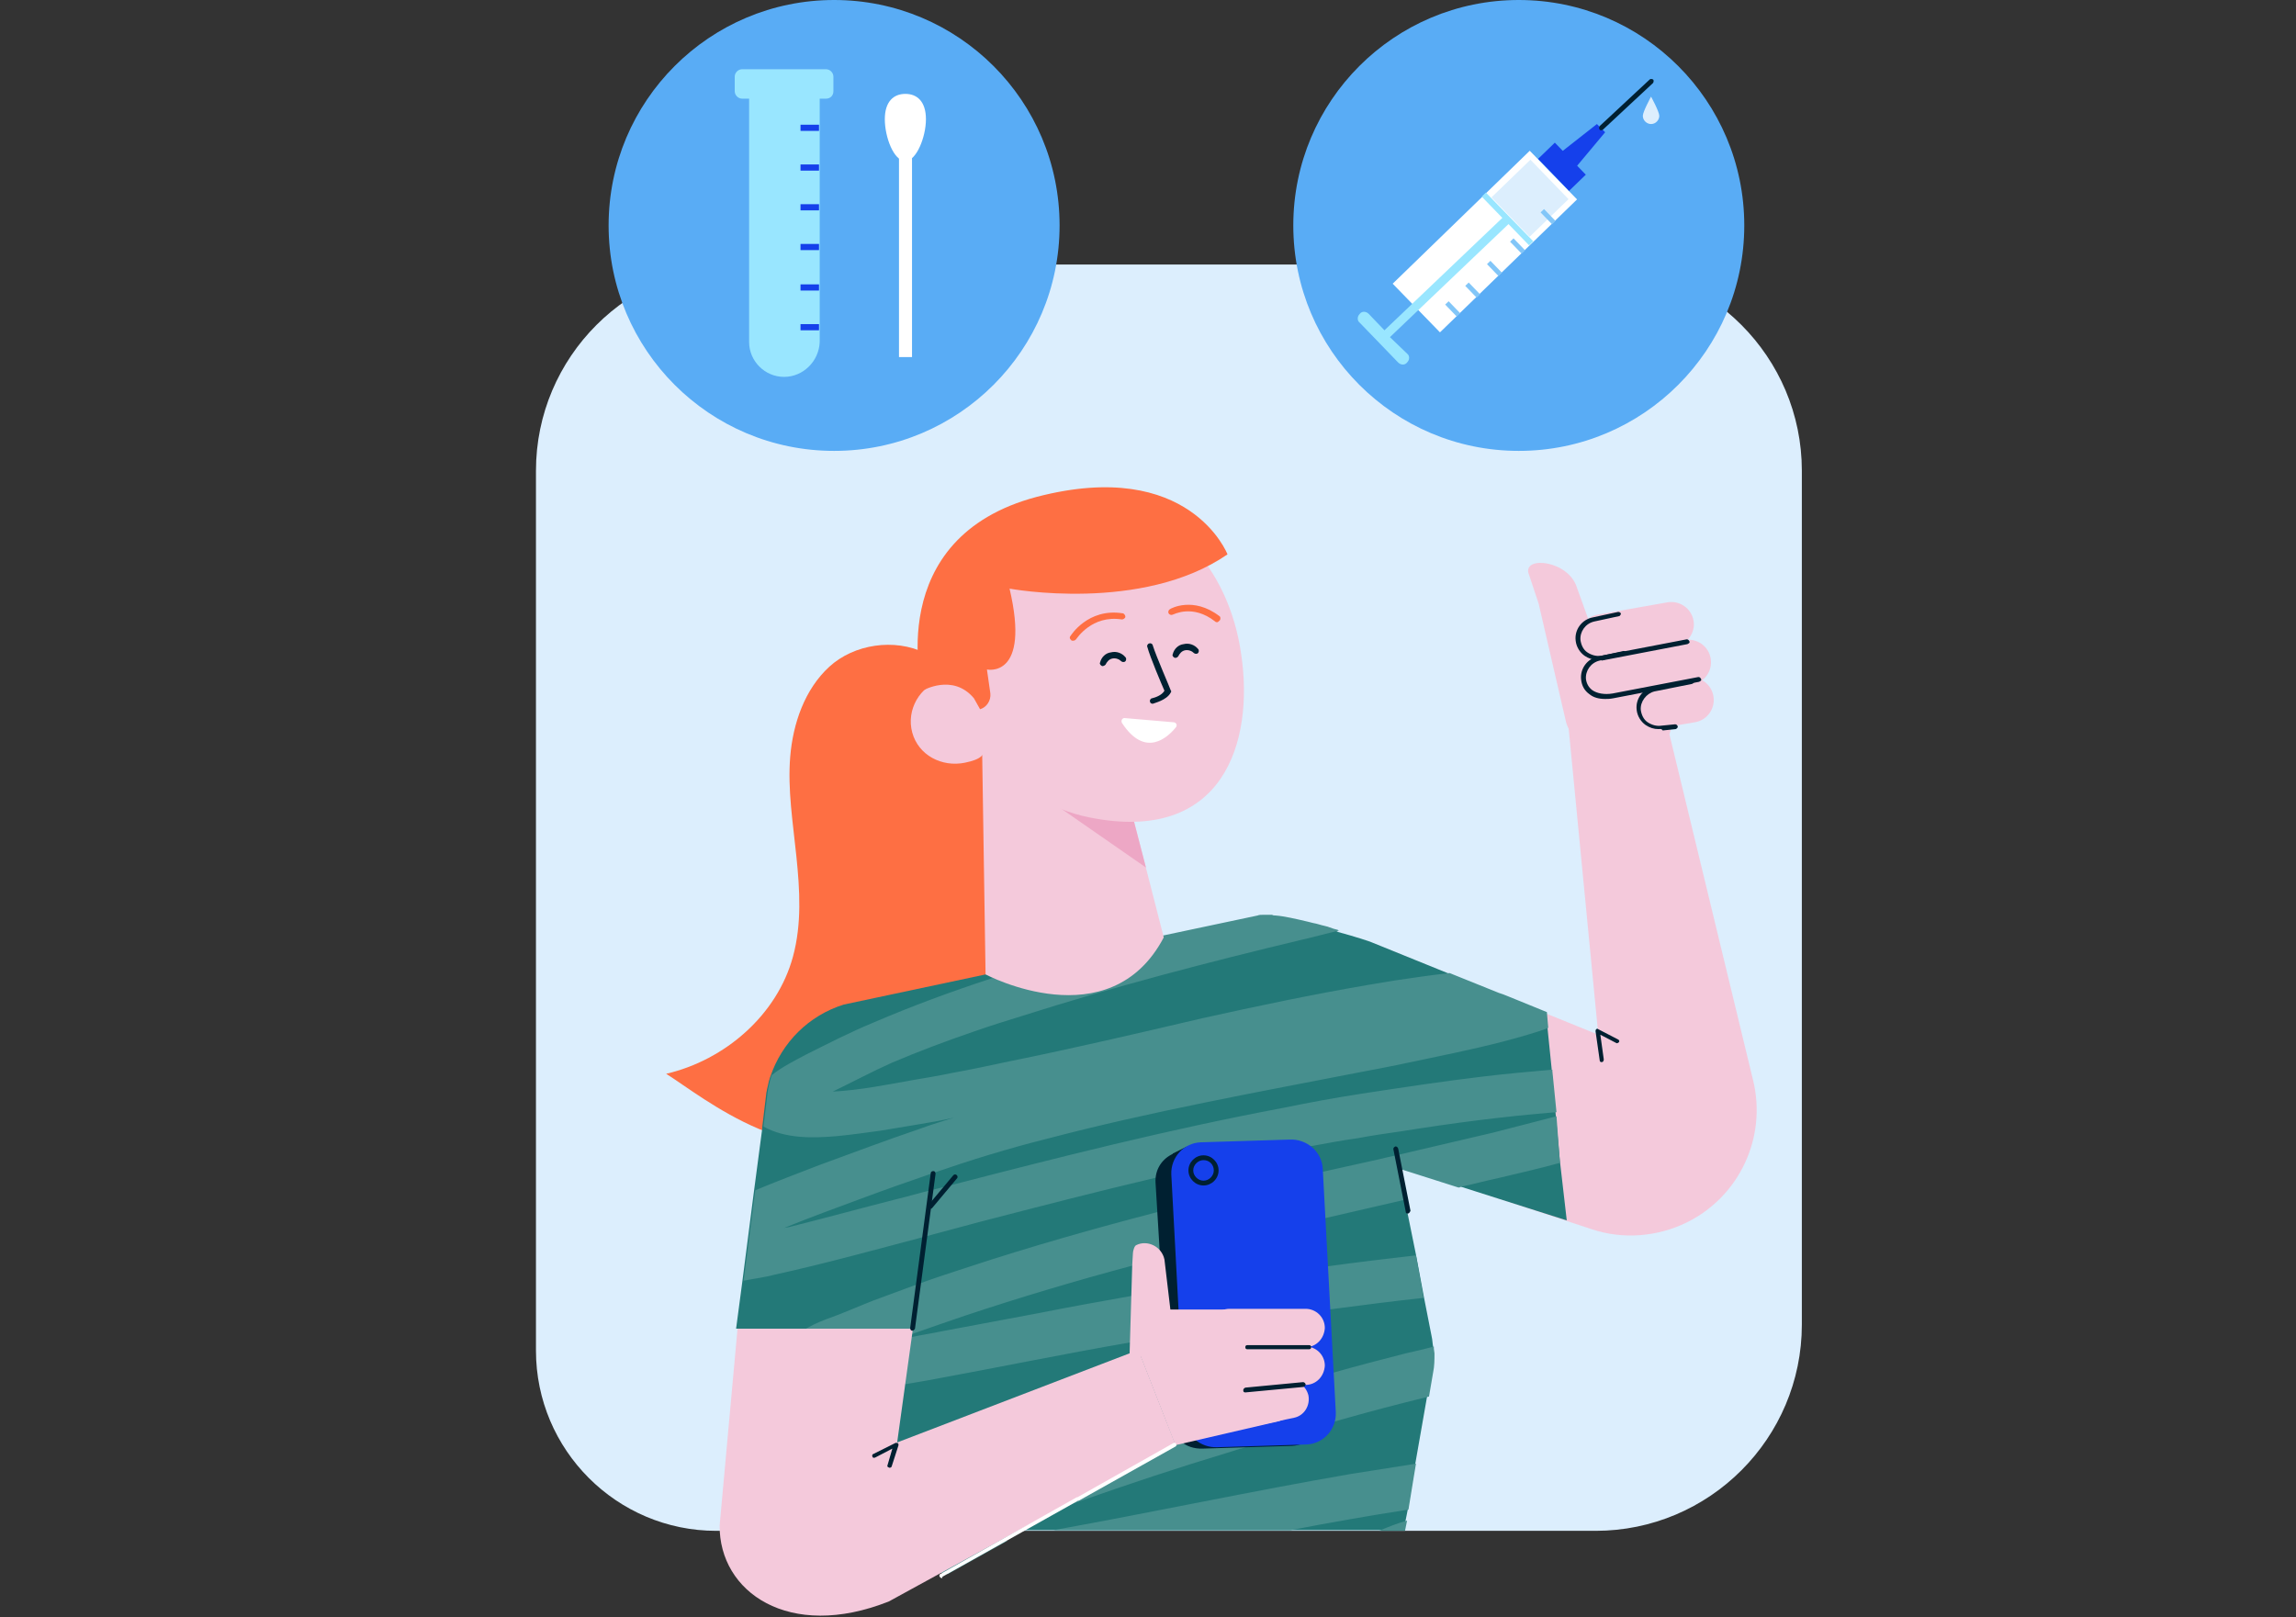 <?xml version="1.0" encoding="utf-8"?>
<!-- Generator: Adobe Illustrator 24.3.0, SVG Export Plug-In . SVG Version: 6.00 Build 0)  -->
<svg version="1.1" id="Layer_1" xmlns="http://www.w3.org/2000/svg" xmlns:xlink="http://www.w3.org/1999/xlink" x="0px" y="0px"
	 viewBox="0 0 335 236" style="enable-background:new 0 0 335 236;" xml:space="preserve">
<rect x="0" y="0" width="335" height="236" fill="#333333" stroke="none"/>
<style type="text/css">
	.st0{fill:#002031;}
	.st1{fill:#1540EB;}
	.st2{fill:#FE6F43;}
	.st3{fill:#A87A6A;}
	.st4{fill:#DCEEFD;}
	.st5{fill:#104A4A;}
	.st6{fill:#FFCC00;}
	.st7{fill:#82C6F8;}
	.st8{fill:#59ACF5;}
	.st9{fill:#F45A31;}
	.st10{fill:#FFFFFF;}
	.st11{fill-rule:evenodd;clip-rule:evenodd;fill:#002031;}
	.st12{fill:#A36B5B;}
	.st13{fill:#1BC1D7;}
	.st14{fill-rule:evenodd;clip-rule:evenodd;fill:#DCEEFD;}
	.st15{fill:#F4C9DB;}
	.st16{fill:#EDA7C5;}
	.st17{fill-rule:evenodd;clip-rule:evenodd;fill:#FFFFFF;}
	.st18{fill-rule:evenodd;clip-rule:evenodd;fill:#59ACF5;}
	.st19{fill-rule:evenodd;clip-rule:evenodd;fill:#3DEC94;}
	.st20{fill-rule:evenodd;clip-rule:evenodd;fill:#1540EB;}
	.st21{fill:#237978;}
	.st22{fill:#478F8E;}
	.st23{fill:#99E6FF;}
</style>
<g>
	<g>
		<path class="st4" d="M262.9,68.7v124.6c0,16.6-13.5,30.1-30.1,30.1H104.5c-14.5,0-26.3-11.8-26.3-26.3V68.7
			c0-16.6,13.5-30.1,30.1-30.1h124.6C249.4,38.6,262.9,52.1,262.9,68.7z"/>
	</g>
	<g>
		<path class="st2" d="M145.4,118.4c0,0-5.2,0.3-7.8-6.4l7.6-2.8L145.4,118.4z"/>
	</g>
	<g>
		<g>
			<path class="st15" d="M200.2,137.6l33,13.4l-4.4-45.5l14.5,0.5l12.5,51.7c2,8.3-2,16.9-9.7,20.7l0,0c-4.3,2.1-9.3,2.5-13.8,1
				L198,168.1L200.2,137.6z"/>
		</g>
		<g>
			<path class="st0" d="M233.7,155c-0.2,0-0.3-0.1-0.3-0.3l-0.6-4.2c0-0.1,0-0.2,0.1-0.3c0.1-0.1,0.2-0.1,0.3,0l2.9,1.5
				c0.2,0.1,0.2,0.3,0.1,0.4s-0.3,0.2-0.4,0.1l-2.3-1.2l0.5,3.6C234,154.8,233.9,155,233.7,155C233.7,155,233.7,155,233.7,155z"/>
		</g>
		<g>
			<g>
				<path class="st15" d="M232.7,108.4L232.7,108.4c-1.7,0.5-3.6-0.9-4.2-3l-4-17.3l-1.5-4.5c-0.6-2.5,5.9-1.8,7.1,2.2l5.7,15.8
					C236.4,103.6,234.4,108,232.7,108.4z"/>
			</g>
			<g>
				<polygon class="st15" points="243.6,107.1 246.2,97.8 235.3,89.3 227.5,94.2 230,107.9 				"/>
			</g>
			<g>
				<path class="st15" d="M244.4,94.4l-10.2,1.8c-1.8,0.3-3.5-0.9-3.8-2.7v0c-0.3-1.8,0.9-3.5,2.7-3.8l10.2-1.8
					c1.8-0.3,3.5,0.9,3.8,2.7l0,0C247.4,92.3,246.2,94,244.4,94.4z"/>
			</g>
			<g>
				<path class="st15" d="M246.9,99.9l-10.2,1.8c-1.8,0.3-3.5-0.9-3.8-2.7v0c-0.3-1.8,0.9-3.5,2.7-3.8l10.2-1.8
					c1.8-0.3,3.5,0.9,3.8,2.7l0,0C249.9,97.9,248.7,99.6,246.9,99.9z"/>
			</g>
			<g>
				<path class="st15" d="M247.3,105.4l-4.7,0.8c-1.8,0.3-3.5-0.9-3.8-2.7v0c-0.3-1.8,0.9-3.5,2.7-3.8l4.7-0.8
					c1.8-0.3,3.5,0.9,3.8,2.7v0C250.3,103.4,249.1,105.1,247.3,105.4z"/>
			</g>
			<g>
				<path class="st0" d="M233.1,96.3c-0.7,0-1.3-0.2-1.9-0.6c-0.7-0.5-1.2-1.3-1.3-2.2c-0.2-1.6,0.9-3.1,2.5-3.4l3.7-0.8
					c0.2,0,0.3,0.1,0.4,0.2c0,0.2-0.1,0.3-0.2,0.4l-3.7,0.8c-1.3,0.3-2.1,1.5-2,2.7c0.1,0.7,0.4,1.4,1,1.8c0.6,0.4,1.3,0.6,2,0.5
					l12.5-2.4c0.2,0,0.3,0.1,0.4,0.3s-0.1,0.3-0.3,0.4l-12.5,2.4C233.5,96.2,233.3,96.3,233.1,96.3z"/>
			</g>
			<g>
				<path class="st0" d="M234.2,102c-0.9,0-1.7-0.2-2.3-0.7c-0.7-0.5-1.1-1.2-1.2-2.1c-0.2-1.6,0.9-3.1,2.5-3.4l3.7-0.8
					c0.2,0,0.3,0.1,0.4,0.2c0,0.2-0.1,0.3-0.2,0.4l-3.7,0.8c-1.3,0.3-2.1,1.5-2,2.7c0.1,0.7,0.4,1.2,0.9,1.6c0.7,0.5,1.8,0.7,3,0.5
					l12.5-2.4c0.2,0,0.3,0.1,0.4,0.3s-0.1,0.3-0.3,0.4l-12.5,2.4C234.9,102,234.5,102,234.2,102z"/>
			</g>
			<g>
				<path class="st0" d="M242,106.4c-0.7,0-1.3-0.2-1.9-0.6c-0.7-0.5-1.2-1.3-1.3-2.2c-0.2-1.6,0.9-3.1,2.5-3.4l5.5-1.1
					c0.2,0,0.3,0.1,0.4,0.3c0,0.2-0.1,0.3-0.3,0.4l-5.5,1.1c-1.2,0.3-2.1,1.5-2,2.7c0.1,0.7,0.4,1.4,1,1.8c0.6,0.4,1.3,0.6,2,0.5
					l2-0.2c0.2,0,0.3,0.1,0.4,0.3c0,0.2-0.1,0.3-0.3,0.4l-1.9,0.2C242.4,106.3,242.2,106.4,242,106.4z"/>
			</g>
		</g>
		<g>
			<path class="st2" d="M121,97.3c-3.6,3.3-5.3,8.3-5.7,13.1s0.4,9.7,0.9,14.6s0.8,9.8-0.5,14.6c-2.3,8.5-9.9,15.1-18.5,17.1
				c5.4,3.4,19.6,15.3,32.6,8c4.8-2.7,8.8-6.6,11.2-11.4c7-13.9,6.2-30.5,1.9-45.4c-1.3-4.5-3.3-10.5-7.9-12.6
				C130.5,93.1,124.6,94,121,97.3z"/>
		</g>
		<g>
			<path class="st21" d="M228.6,178.1L228.6,178.1l-15.7-5l-8.8-2.8h0l0.9,4.6h0l0.3,1.8l1.3,6.4l1.2,6.4l1.1,5.6
				c0.1,0.4,0.1,0.9,0.2,1.4c0,0.2,0,0.4,0,0.6c0,0.9,0,1.9-0.2,2.8l-2.4,13.7l-0.3,1.8l-0.8,4.9l-0.3,1.5l-0.2,1.5h-55.9l-2.2,1.2
				l-8.8,4.9c-0.2,0-0.4-0.1-0.6-0.1v0c-0.7-0.1-1.3-0.3-2-0.4c-0.8-0.2-1.7-0.4-2.5-0.6c0,0-0.1,0-0.1,0c-1.7-0.4-3.3-0.8-5-1.3
				c0,0,0,0,0,0c0-0.4,0.2-1.8,0.4-3.7c0,0,0-0.1,0-0.1c0.3-3.1,0.8-7.5,1.3-12.1v0c0.5-5.1,1.1-10.2,1.5-13.5l0.1-0.8l0.2-1.4
				c0-0.1,0-0.3,0-0.4l0.1-1.1v0h-24l0.9-6.8l1.7-13.2l1.2-9.1l0-0.2l0.6-5c0-0.2,0.1-0.4,0.1-0.6c0.1-0.4,0.2-0.8,0.3-1.3
				c0.1-0.2,0.1-0.4,0.2-0.6c1.7-5,5.6-8.9,10.7-10.5l20.7-4.4l0.8-0.2l9-1.9c0,0,0,0,0.1,0l15.9-3.4l13.7-2.9
				c0.2-0.1,0.5-0.1,0.8-0.1c0.1,0,0.3,0,0.5,0c0.2,0,0.3,0,0.5,0c0.1,0,0.2,0,0.3,0c0.2,0,0.3,0,0.5,0.1c1.3,0.2,3,0.5,4.7,0.9
				c0.3,0.1,0.5,0.1,0.8,0.2c0,0,0,0,0,0c0.5,0.1,1,0.3,1.6,0.4c0.2,0.1,0.4,0.1,0.7,0.2c0.4,0.1,0.9,0.2,1.3,0.4
				c0.1,0,0.1,0,0.2,0.1c2.6,0.7,4.7,1.4,4.9,1.5l18.5,7.5l0.6,0.2l1,0.4l5.4,2.2l0.2,2.3l0.6,5.9l0,0.2l0.6,6.6l0.6,6.6
				L228.6,178.1z"/>
		</g>
		<g>
			<path class="st22" d="M201.2,223.4h3.8l0.3-1.5C203.9,222.3,202.6,222.8,201.2,223.4z M172,191.1h-3.4l-1.8,4.5
				c1.1-0.2,2.2-0.4,3.2-0.6c0.4-0.1,0.9-0.1,1.3-0.2c0.3-0.1,0.6-0.1,0.9-0.2L172,191.1z M172,191.1h-3.4l-1.8,4.5
				c1.1-0.2,2.2-0.4,3.2-0.6c0.4-0.1,0.9-0.1,1.3-0.2c0.3-0.1,0.6-0.1,0.9-0.2L172,191.1z M209.2,196.5c-1.4,0.4-2.8,0.7-4.1,1
				c-3.5,0.9-7,1.8-10.5,2.8c-0.6,0.2-1.2,0.3-1.8,0.5c-0.1,0-0.3,0.1-0.4,0.1c-0.9,0.2-1.7,0.5-2.6,0.7c-0.1,0-0.2,0.1-0.3,0.1
				c0,0,0,0,0,0c-0.5,0.1-0.9,0.3-1.4,0.4c-0.3,0.1-0.6,0.2-0.9,0.3h0c-4.2,1.2-8.4,2.5-12.5,3.8c-0.6,0.2-1.2,0.4-1.8,0.6
				c-0.7,0.2-1.4,0.4-2.1,0.7c-0.2,0.1-0.4,0.1-0.6,0.2c-7.3,2.4-14.6,4.9-21.8,7.5c-5.1,1.9-10.2,3.8-15.2,6
				c-0.7,0.3-2.7,1.2-4.7,2.2c-0.1,0-0.1,0.1-0.2,0.1c-2,0.9-3.9,1.9-4.6,2.2c1.5,0.5,3,1,4.4,1.5c0.1,0,0.1,0,0.2,0.1
				c1.6,0.4,3.2,0.9,4.8,1.3c0,0,0.1,0,0.1,0c0.8,0.2,1.7,0.4,2.5,0.6c0.6,0.1,1.3,0.3,2,0.4v0c0.2,0,0.4,0.1,0.6,0.1l8.8-4.9
				c-0.3,0.1-0.6,0.1-0.8,0.1c-2.5,0.4-4.9,0.8-7.4,1.2c-0.1,0-0.3,0-0.4,0.1c2.2-0.9,4.3-1.8,6.5-2.6c2.2-0.8,4.3-1.6,6.5-2.4
				c1.7-0.6,3.4-1.2,5.1-1.8l0,0c0.3-0.1,0.6-0.2,0.9-0.3l0,0c7.1-2.5,14.3-4.9,21.6-7.1c0.6-0.2,1.3-0.4,1.9-0.6h0c0,0,0.1,0,0.1,0
				l0,0c3.8-1.2,7.7-2.3,11.6-3.4c0.7-0.2,1.5-0.4,2.2-0.6c4.5-1.3,9.1-2.5,13.6-3.6l0.6-3.5c0.2-0.9,0.2-1.9,0.2-2.8
				C209.2,196.9,209.2,196.7,209.2,196.5z M171.2,194.8c0.3-0.1,0.6-0.1,0.9-0.2l-0.2-3.5h-3.4l-1.8,4.5c1.1-0.2,2.2-0.4,3.2-0.6
				C170.4,194.9,170.8,194.9,171.2,194.8z M197.1,215.1c-14.5,2.5-28.9,5.6-43.4,8.2h34.6c5.7-1.1,11.4-2.1,17.2-3h0l0.8-4.9
				l0.3-1.8C203.5,214.1,200.3,214.6,197.1,215.1z M172,191.1h-3.4l-1.8,4.5c1.1-0.2,2.2-0.4,3.2-0.6c0.4-0.1,0.9-0.1,1.3-0.2
				c0.3-0.1,0.6-0.1,0.9-0.2L172,191.1z M169.5,188.5c-1.5,0.2-3,0.5-4.4,0.7c-4.5,0.8-9,1.6-13.5,2.5c-4.8,0.9-9.6,1.8-14.4,2.7
				c-1.4,0.3-2.8,0.5-4.2,0.8l-0.9,6.8c1.2-0.2,2.3-0.4,3.5-0.6c9.8-1.8,19.5-3.8,29.3-5.5c0.2,0,0.3-0.1,0.5-0.1
				c0.4-0.1,0.9-0.2,1.3-0.2l1.8-4.5h1.2L169.5,188.5z M169.5,188.5c-1.5,0.2-3,0.5-4.4,0.7c-4.5,0.8-9,1.6-13.5,2.5
				c-4.8,0.9-9.6,1.8-14.4,2.7c-1.4,0.3-2.8,0.5-4.2,0.8l-0.9,6.8c1.2-0.2,2.3-0.4,3.5-0.6c9.8-1.8,19.5-3.8,29.3-5.5
				c0.2,0,0.3-0.1,0.5-0.1c0.4-0.1,0.9-0.2,1.3-0.2l1.8-4.5h1.2L169.5,188.5z M227.1,162.9L227.1,162.9c-3.1,0.8-6.2,1.6-9.3,2.4
				c-4.7,1.1-9.4,2.2-14.1,3.3c-0.9,0.2-1.8,0.4-2.6,0.6c-2.7,0.6-5.4,1.2-8.1,1.8c-0.4,0.1-0.8,0.2-1.1,0.3
				c-0.4,0.1-0.8,0.2-1.3,0.3c-6.5,1.5-13,3-19.4,4.7c-0.8,0.2-1.6,0.4-2.4,0.6c-9.2,2.4-18.4,5-27.5,8c-2.5,0.8-4.9,1.6-7.4,2.5
				c-2.2,0.8-4.3,1.6-6.5,2.4c-2.3,0.9-4.5,1.9-6.8,2.7c-1.3,0.5-2.4,1-3.5,1.7h14.4v0l-0.1,1.1c0.5-0.2,1.1-0.4,1.6-0.6
				c2.6-0.9,5.1-1.8,7.8-2.7c8.1-2.7,16.2-5.1,24.4-7.3c0.4-0.1,0.9-0.2,1.3-0.4c0.9-0.2,1.8-0.5,2.6-0.7c0.2-0.1,0.4-0.1,0.6-0.2
				c0.6-0.2,1.1-0.3,1.7-0.4c6.5-1.7,13-3.2,19.5-4.7c0.8-0.2,1.6-0.4,2.3-0.5c3.9-0.9,7.8-1.8,11.7-2.7h0l-0.9-4.6h0l8.8,2.8
				c0.1,0,0.2,0,0.3-0.1h0c1.9-0.4,3.7-0.9,5.6-1.3c3-0.7,6-1.4,8.9-2.2h0L227.1,162.9z M165.1,189.2c-4.5,0.8-9,1.6-13.5,2.5
				c-4.8,0.9-9.6,1.8-14.4,2.7c-1.4,0.3-2.8,0.5-4.2,0.8l-0.9,6.8c1.2-0.2,2.3-0.4,3.5-0.6c9.8-1.8,19.5-3.8,29.3-5.5
				c0.2,0,0.3-0.1,0.5-0.1c0.4-0.1,0.9-0.2,1.3-0.2l1.8-4.5h1.2l-0.2-2.6C168.1,188.7,166.6,189,165.1,189.2z M169.5,188.5
				c-1.5,0.2-3,0.5-4.4,0.7c-4.5,0.8-9,1.6-13.5,2.5c-4.8,0.9-9.6,1.8-14.4,2.7c-1.4,0.3-2.8,0.5-4.2,0.8l-0.9,6.8
				c1.2-0.2,2.3-0.4,3.5-0.6c9.8-1.8,19.5-3.8,29.3-5.5c0.2,0,0.3-0.1,0.5-0.1c0.4-0.1,0.9-0.2,1.3-0.2l1.8-4.5h1.2L169.5,188.5z
				 M206.6,183.2c-4.3,0.5-8.6,1-12.9,1.6c-0.8,0.1-1.5,0.2-2.3,0.3c-3.5,0.5-7.1,1-10.6,1.5c-3,0.5-6,0.9-9,1.4
				c-0.4,0.1-0.9,0.1-1.3,0.2c-0.3,0-0.6,0.1-0.9,0.2c-1.5,0.2-3,0.5-4.4,0.7c-4.5,0.8-9,1.6-13.5,2.5c-4.8,0.9-9.6,1.8-14.4,2.7
				c-1.4,0.3-2.8,0.5-4.2,0.8c-0.5,0.1-1,0.2-1.6,0.3l-0.2,1.4l-0.1,0.8l-0.5,4.5c0.4-0.1,0.9-0.2,1.3-0.2c1.2-0.2,2.3-0.4,3.5-0.6
				c9.8-1.8,19.5-3.8,29.3-5.5c0.2,0,0.3-0.1,0.5-0.1c0.4-0.1,0.9-0.2,1.3-0.2c1.1-0.2,2.2-0.4,3.2-0.6c0.4-0.1,0.9-0.1,1.3-0.2
				c0.3-0.1,0.6-0.1,0.9-0.2c1.5-0.2,3-0.5,4.4-0.7c4.7-0.8,9.4-1.5,14.1-2.2c0.4-0.1,0.8-0.1,1.2-0.2c0.1,0,0.1,0,0.1,0
				c0,0,0,0,0,0c0.7-0.1,1.4-0.2,2.1-0.3c4.6-0.6,9.2-1.2,13.8-1.7L206.6,183.2z M226.5,156.3l0-0.2c-3.4,0.3-6.8,0.6-10.1,1
				c-5.9,0.7-11.8,1.6-17.7,2.5c-3.9,0.6-7.7,1.3-11.6,2.1c-16.5,3.1-32.7,7.2-48.9,11.4h0c-0.8,0.2-1.6,0.4-2.4,0.6
				c-1.7,0.4-3.3,0.9-5,1.3c-5.1,1.3-10.2,2.7-15.4,4c-0.3,0.1-0.6,0.1-1,0.2c3.7-1.5,7.5-2.9,11.3-4.3c3.5-1.3,6.9-2.5,10.4-3.7
				c5.5-1.9,11-3.6,16.6-5c15.2-4,30.7-6.8,46.1-9.8c3.3-0.6,6.6-1.3,9.9-2c4.8-1,9.5-2,14.2-3.4c1-0.3,2-0.6,3-1l-0.2-2.3l-5.4-2.2
				l-1-0.4l-0.6-0.2l-7.2-2.9c-2.7,0.3-5.4,0.7-8.1,1.1c-1.2,0.2-2.4,0.4-3.6,0.6c-8.2,1.4-16.3,3.1-24.4,4.9
				c-9.4,2.2-18.8,4.4-28.2,6.3c-2.8,0.6-5.6,1.2-8.4,1.7c-1.9,0.4-3.7,0.7-5.5,1c-3.9,0.7-7.9,1.5-11.8,1.7
				c2.9-1.4,5.7-2.9,8.6-4.2c4-1.7,8-3.2,12.1-4.6c2.3-0.8,4.5-1.5,6.8-2.2c13.5-4.3,27.3-7.9,41.1-11.2c1.8-0.4,3.5-0.9,5.3-1.3
				c-0.1,0-0.1,0-0.2-0.1c-0.4-0.1-0.8-0.2-1.3-0.4c-0.2-0.1-0.4-0.1-0.7-0.2c-0.5-0.1-1-0.3-1.6-0.4c0,0,0,0,0,0
				c-0.3-0.1-0.5-0.1-0.8-0.2c-1.7-0.4-3.4-0.8-4.7-0.9c-0.2,0-0.3,0-0.5-0.1c-0.1,0-0.2,0-0.3,0c-0.2,0-0.3,0-0.5,0
				c-0.2,0-0.3,0-0.5,0c-0.3,0-0.6,0-0.8,0.1l-13.7,2.9l-15.9,3.4c0,0,0,0-0.1,0c-2.9,0.8-5.7,1.7-8.6,2.7c0,0,0,0,0,0
				c-0.2,0.1-0.4,0.1-0.6,0.2c-5.8,1.9-11.5,4-17.1,6.4c-3.4,1.4-6.7,3.1-9.9,4.7c-1.7,0.9-3.5,1.8-5,3c-0.1,0.2-0.1,0.4-0.2,0.6
				c-0.1,0.4-0.2,0.8-0.3,1.3c0,0.2-0.1,0.4-0.1,0.6l-0.6,5c3.2,1.8,7.2,1.7,10.7,1.4c2.1-0.2,4.2-0.5,6.4-0.8
				c1.8-0.3,3.6-0.6,5.4-0.9c1.8-0.3,3.6-0.6,5.3-1c-1.6,0.5-3.3,1-4.9,1.6c-5,1.7-9.8,3.5-14.7,5.3c-3.1,1.2-6.3,2.4-9.4,3.7
				l-1.7,13.2c1.5-0.3,3.1-0.5,4.6-0.9c7.3-1.6,14.5-3.6,21.7-5.5c2.7-0.7,5.5-1.5,8.2-2.2c8.5-2.2,17-4.4,25.5-6.4
				c0.8-0.2,1.6-0.4,2.4-0.5c0.8-0.2,1.6-0.4,2.4-0.5c0.2,0,0.3-0.1,0.5-0.1c1.2-0.3,2.4-0.5,3.6-0.8c3.7-0.8,7.4-1.5,11.1-2.2
				c1-0.2,2-0.4,3.1-0.6c2.2-0.4,4.3-0.8,6.5-1.1c2.1-0.4,4.2-0.7,6.3-1c7.5-1.2,15.1-2.2,22.7-2.8L226.5,156.3z"/>
		</g>
		<g>
			<g>
				<path class="st0" d="M185.9,167.4l-12.6,0.4l-0.1-0.5l-2,1c0,0-0.1,0-0.1,0.1l-0.2,0.1l0,0c-1.5,0.8-2.4,2.3-2.3,4.1l2.1,34.5
					c0.3,2.7,2.2,4.4,4.8,4.3l13-0.4c2.5-0.1,4.4-2.2,4.3-4.7l-2.1-34.5C190.5,169.2,188.4,167.3,185.9,167.4z"/>
			</g>
			<g>
				<path class="st1" d="M177.6,211.2l13-0.4c2.5-0.1,4.4-2.2,4.3-4.7l-1.9-35.5c-0.1-2.5-2.3-4.4-4.8-4.3l-13,0.4
					c-2.5,0.1-4.4,2.2-4.3,4.7l1.9,35.5C172.9,209.4,175.1,211.3,177.6,211.2z"/>
			</g>
		</g>
		<g>
			<path class="st15" d="M107.6,194l-2.6,28.6c-0.1,9.7,10.1,16.9,24.7,11.1l41.8-22.9l-5.4-13.8l-35.2,13.5l2.3-16.6H107.6z"/>
		</g>
		<g>
			<path class="st15" d="M143.2,103.1l0.6,39.1c0,0,18.1,9.6,26-5.4l-6.2-24.2L143.2,103.1z"/>
		</g>
		<g>
			<polygon class="st16" points="167.2,126.6 164.7,117 152.8,116.6 			"/>
		</g>
		<g>
			<path class="st15" d="M136.5,91.9c-0.8,12.6,10.4,25,22.5,27.4c19.5,3.9,24-11,22.1-23.8c-1.8-12.8-10.5-22.3-22.8-23.3
				C145.9,71.2,137.3,79.3,136.5,91.9z"/>
		</g>
		<g>
			<path class="st2" d="M156.5,93.5c-0.1,0-0.2,0-0.2-0.1c-0.2-0.1-0.3-0.4-0.1-0.6c0,0,2.5-4.1,7.6-3.3c0.2,0,0.4,0.3,0.4,0.5
				s-0.3,0.4-0.5,0.4c-4.4-0.7-6.6,2.8-6.7,2.9C156.8,93.5,156.7,93.5,156.5,93.5z"/>
		</g>
		<g>
			<path class="st2" d="M177.6,90.8c-0.1,0-0.2,0-0.3-0.1c-3.3-2.6-6.1-1-6.2-1c-0.2,0.1-0.5,0-0.6-0.2c-0.1-0.2,0-0.5,0.2-0.6
				c0.1-0.1,3.4-1.9,7.2,1c0.2,0.1,0.2,0.4,0.1,0.6C177.8,90.7,177.7,90.8,177.6,90.8z"/>
		</g>
		<g>
			<path class="st15" d="M141.9,105.1c0.9,3.3,3.8,5.2-1.1,6.2c-3.4,0.7-6.8-1.1-7.7-4.4c-0.9-3.3,1.1-6.8,4.4-7.7
				C140.8,98.2,141,101.7,141.9,105.1z"/>
		</g>
		<g>
			<path class="st0" d="M133.1,194.2C133.1,194.2,133.1,194.2,133.1,194.2c-0.2,0-0.3-0.2-0.3-0.4l3-22.6c0-0.2,0.2-0.3,0.4-0.3
				c0.2,0,0.3,0.2,0.3,0.4l-3,22.6C133.4,194.1,133.2,194.2,133.1,194.2z"/>
		</g>
		<g>
			<path class="st0" d="M135.7,176.4c-0.1,0-0.1,0-0.2-0.1c-0.1-0.1-0.2-0.3,0-0.5l3.6-4.3c0.1-0.1,0.3-0.2,0.5,0
				c0.1,0.1,0.2,0.3,0,0.5l-3.6,4.3C135.9,176.4,135.8,176.4,135.7,176.4z"/>
		</g>
		<g>
			<path class="st0" d="M129.8,214.2C129.8,214.2,129.7,214.2,129.8,214.2c-0.3-0.1-0.4-0.2-0.3-0.4l0.7-2.4l-2.5,1.3
				c-0.2,0.1-0.4,0-0.4-0.1c-0.1-0.2,0-0.4,0.1-0.4l3.2-1.6c0.1-0.1,0.3,0,0.4,0c0.1,0.1,0.1,0.2,0.1,0.3l-1,3.1
				C130.1,214.1,129.9,214.2,129.8,214.2z"/>
		</g>
		<g>
			<path class="st15" d="M166.1,197.1l2.4-6h20.7c1.2,0,2.2,1.1,2,2.3l-1.8,10.9c-0.2,1.5-1.4,2.7-2.8,3.1l-15.1,3.5L166.1,197.1z"
				/>
		</g>
		<g>
			<path class="st15" d="M171.5,197.3l-6.7,0.8l0.4-13.5l0.1-1.7c0-0.3,0.2-1.1,0.5-1.2c1.6-0.8,3.7,0.2,4.1,2.1L171.5,197.3z"/>
		</g>
		<g>
			<path class="st15" d="M190.5,196.6h-11.1c-1.5,0-2.8-1.2-2.8-2.8v0c0-1.5,1.2-2.8,2.8-2.8h11.1c1.5,0,2.8,1.2,2.8,2.8v0
				C193.2,195.4,192,196.6,190.5,196.6z"/>
		</g>
		<g>
			<path class="st15" d="M190.5,202.1h-11.1c-1.5,0-2.8-1.2-2.8-2.8v0c0-1.5,1.2-2.8,2.8-2.8h11.1c1.5,0,2.8,1.2,2.8,2.8v0
				C193.2,200.9,192,202.1,190.5,202.1z"/>
		</g>
		<g>
			<path class="st15" d="M188.8,206.9l-10.9,2.3c-1.5,0.3-2.9-0.6-3.3-2.1l0,0c-0.3-1.5,0.6-2.9,2.1-3.3l10.9-2.3
				c1.5-0.3,2.9,0.6,3.3,2.1l0,0C191.2,205.1,190.3,206.6,188.8,206.9z"/>
		</g>
		<g>
			<path class="st0" d="M191,196.9h-9c-0.2,0-0.3-0.1-0.3-0.3s0.1-0.3,0.3-0.3h9c0.2,0,0.3,0.1,0.3,0.3S191.2,196.9,191,196.9z"/>
		</g>
		<g>
			<path class="st0" d="M181.7,203.2c-0.2,0-0.3-0.1-0.3-0.3c0-0.2,0.1-0.3,0.3-0.4l8.4-0.8c0.2,0,0.3,0.1,0.4,0.3
				c0,0.2-0.1,0.3-0.3,0.4L181.7,203.2C181.7,203.2,181.7,203.2,181.7,203.2z"/>
		</g>
		<g>
			<path class="st0" d="M205.4,177.1c-0.2,0-0.3-0.1-0.3-0.3l-1.8-9.1c0-0.2,0.1-0.3,0.3-0.4c0.2,0,0.3,0.1,0.4,0.3l1.8,9.1
				C205.7,176.9,205.6,177.1,205.4,177.1C205.4,177.1,205.4,177.1,205.4,177.1z"/>
		</g>
		<g>
			<path class="st0" d="M168.2,102.7c-0.2,0-0.4-0.1-0.4-0.3c-0.1-0.2,0.1-0.5,0.3-0.5c0.4-0.1,1.4-0.4,1.8-1.1
				c-0.4-0.9-2.1-4.9-2.5-6.4c-0.1-0.2,0.1-0.5,0.3-0.5c0.2-0.1,0.5,0.1,0.5,0.3c0.5,1.6,2.6,6.4,2.6,6.5l0.1,0.2l-0.1,0.2
				C170.2,102.2,168.4,102.6,168.2,102.7C168.2,102.7,168.2,102.7,168.2,102.7z"/>
		</g>
		<g>
			<path class="st10" d="M164.2,104.8l7,0.6c0.4,0,0.6,0.4,0.4,0.7c-1.2,1.5-4.5,4.6-7.9-0.6C163.5,105.1,163.8,104.7,164.2,104.8z"
				/>
		</g>
		<g>
			<path class="st0" d="M160.9,97.2c0,0-0.1,0-0.1,0c-0.2-0.1-0.4-0.3-0.3-0.5c0.2-0.8,0.8-1.4,1.6-1.5c0.8-0.2,1.6,0.1,2.1,0.7
				c0.2,0.2,0.1,0.5,0,0.6c-0.2,0.2-0.5,0.1-0.6,0c-0.3-0.3-0.8-0.5-1.3-0.4c-0.5,0.1-0.8,0.5-1,0.9C161.3,97,161.1,97.2,160.9,97.2
				z"/>
		</g>
		<g>
			<path class="st0" d="M171.5,96c0,0-0.1,0-0.1,0c-0.2-0.1-0.4-0.3-0.3-0.5c0.2-0.8,0.8-1.4,1.6-1.5c0.8-0.2,1.6,0.1,2.1,0.7
				c0.2,0.2,0.1,0.5,0,0.6c-0.2,0.2-0.5,0.1-0.6,0c-0.3-0.3-0.8-0.5-1.3-0.4c-0.5,0.1-0.8,0.5-1,0.9C171.8,95.9,171.7,96,171.5,96z"
				/>
		</g>
		<g>
			<path class="st0" d="M175.6,173c-1.2,0-2.2-1-2.2-2.2s1-2.2,2.2-2.2s2.2,1,2.2,2.2S176.8,173,175.6,173z M175.6,169.3
				c-0.8,0-1.5,0.7-1.5,1.5s0.7,1.5,1.5,1.5s1.5-0.7,1.5-1.5S176.5,169.3,175.6,169.3z"/>
		</g>
		<g>
			<path class="st10" d="M137.4,230.3c-0.1,0-0.2-0.1-0.3-0.2c-0.1-0.2,0-0.4,0.1-0.4l19.9-11.2c0,0,0.1,0,0.1,0l14-7.9
				c0.2-0.1,0.4,0,0.4,0.1c0.1,0.2,0,0.4-0.1,0.4l-14.1,7.9c0,0-0.1,0-0.1,0l-19.8,11.1C137.5,230.2,137.5,230.3,137.4,230.3z"/>
		</g>
		<g>
			<path class="st2" d="M134.6,100.8c0,0,4.4-2.6,7.5,1.1l0.9,1.6l0,0c1-0.3,1.6-1.3,1.5-2.3l-0.5-3.5c0,0,6.4,1.4,3.3-11.8
				c0,0,19.3,3.6,31.8-5c0,0-5.5-14.2-27.8-8.4C128.6,78.5,134.6,100.8,134.6,100.8z"/>
		</g>
	</g>
	<g>
		<g>
			<circle class="st8" cx="121.7" cy="32.9" r="32.9"/>
		</g>
		<g>
			<circle class="st8" cx="221.6" cy="32.9" r="32.9"/>
		</g>
		<g>
			<g>
				<g>
					<path class="st23" d="M114.4,55L114.4,55c-2.8,0-5.1-2.3-5.1-5.1l0-37.3l10.3,0l0,37.3C119.5,52.7,117.2,55,114.4,55z"/>
				</g>
				<g>
					<path class="st23" d="M120.5,14.4l-12.2,0c-0.6,0-1.1-0.5-1.1-1.1v-2.1c0-0.6,0.5-1.1,1.1-1.1l12.2,0c0.6,0,1.1,0.5,1.1,1.1
						v2.1C121.6,14,121.1,14.4,120.5,14.4z"/>
				</g>
			</g>
			<g>
				<rect x="116.8" y="18.2" class="st1" width="2.7" height="0.9"/>
			</g>
			<g>
				<rect x="116.8" y="24" class="st1" width="2.7" height="0.9"/>
			</g>
			<g>
				<rect x="116.8" y="29.8" class="st1" width="2.7" height="0.9"/>
			</g>
			<g>
				<rect x="116.8" y="35.6" class="st1" width="2.7" height="0.9"/>
			</g>
			<g>
				<rect x="116.8" y="41.5" class="st1" width="2.7" height="0.9"/>
			</g>
			<g>
				<rect x="116.8" y="47.3" class="st1" width="2.7" height="0.9"/>
			</g>
		</g>
		<g>
			<g>
				
					<rect x="116.9" y="36" transform="matrix(8.233467e-07 1 -1 8.233467e-07 169.068 -95.092)" class="st10" width="30.3" height="1.9"/>
			</g>
			<g>
				<path class="st10" d="M132.1,23.5c-1.7,0-3-3.5-3-6.1s1.3-3.7,3-3.7s3,1.1,3,3.7S133.7,23.5,132.1,23.5z"/>
			</g>
		</g>
		<g>
			<g>
				<polygon class="st10" points="210.1,48.5 203.2,41.4 223.2,22 230.1,29.1 				"/>
			</g>
			<g>
				<rect x="219.2" y="25" transform="matrix(0.695 0.719 -0.719 0.695 88.929 -151.67)" class="st4" width="8" height="7.9"/>
			</g>
			<g>
				
					<rect x="224.6" y="31.3" transform="matrix(0.695 0.719 -0.719 0.695 91.691 -152.731)" class="st7" width="2.4" height="0.7"/>
			</g>
			<g>
				
					<rect x="220.1" y="35.6" transform="matrix(0.695 0.719 -0.719 0.695 93.459 -148.21)" class="st7" width="2.4" height="0.7"/>
			</g>
			<g>
				
					<rect x="216.8" y="38.9" transform="matrix(0.695 0.719 -0.719 0.695 94.757 -144.854)" class="st7" width="2.4" height="0.7"/>
			</g>
			<g>
				
					<rect x="213.6" y="42" transform="matrix(0.695 0.719 -0.719 0.695 96.038 -141.537)" class="st7" width="2.4" height="0.7"/>
			</g>
			<g>
				
					<rect x="210.7" y="44.8" transform="matrix(0.695 0.719 -0.719 0.695 97.138 -138.668)" class="st7" width="2.4" height="0.7"/>
			</g>
			<g>
				
					<rect x="224.6" y="22.7" transform="matrix(0.695 0.719 -0.719 0.695 87.086 -156.444)" class="st1" width="6.5" height="3.4"/>
			</g>
			<g>
				<polygon class="st1" points="229.6,24.8 227.4,22.5 233,18.1 234.2,19.3 				"/>
			</g>
			<g>
				<path class="st0" d="M233.6,19c-0.1,0-0.2,0-0.2-0.1c-0.1-0.1-0.1-0.3,0-0.5l7.3-6.8c0.1-0.1,0.3-0.1,0.5,0
					c0.1,0.1,0.1,0.3,0,0.5l-7.3,6.8C233.8,19,233.7,19,233.6,19z"/>
			</g>
			<g>
				<path class="st23" d="M202.8,49.2l17.3-16.5l3,3.1l0.6-0.6l-6.9-7.1l-0.6,0.6l3,3.1L202,48.2l-2.3-2.4c-0.4-0.4-1-0.4-1.3,0v0
					c-0.4,0.4-0.4,1,0,1.3l5.6,5.8c0.4,0.4,1,0.4,1.3,0l0,0c0.4-0.4,0.4-1,0-1.3L202.8,49.2z"/>
			</g>
		</g>
		<g>
			<path class="st4" d="M242.1,16.9c0,0.6-0.5,1.2-1.2,1.2c-0.6,0-1.2-0.5-1.2-1.2c0-0.6,1.2-2.8,1.2-2.8S242.1,16.3,242.1,16.9z"/>
		</g>
	</g>
</g>
</svg>
